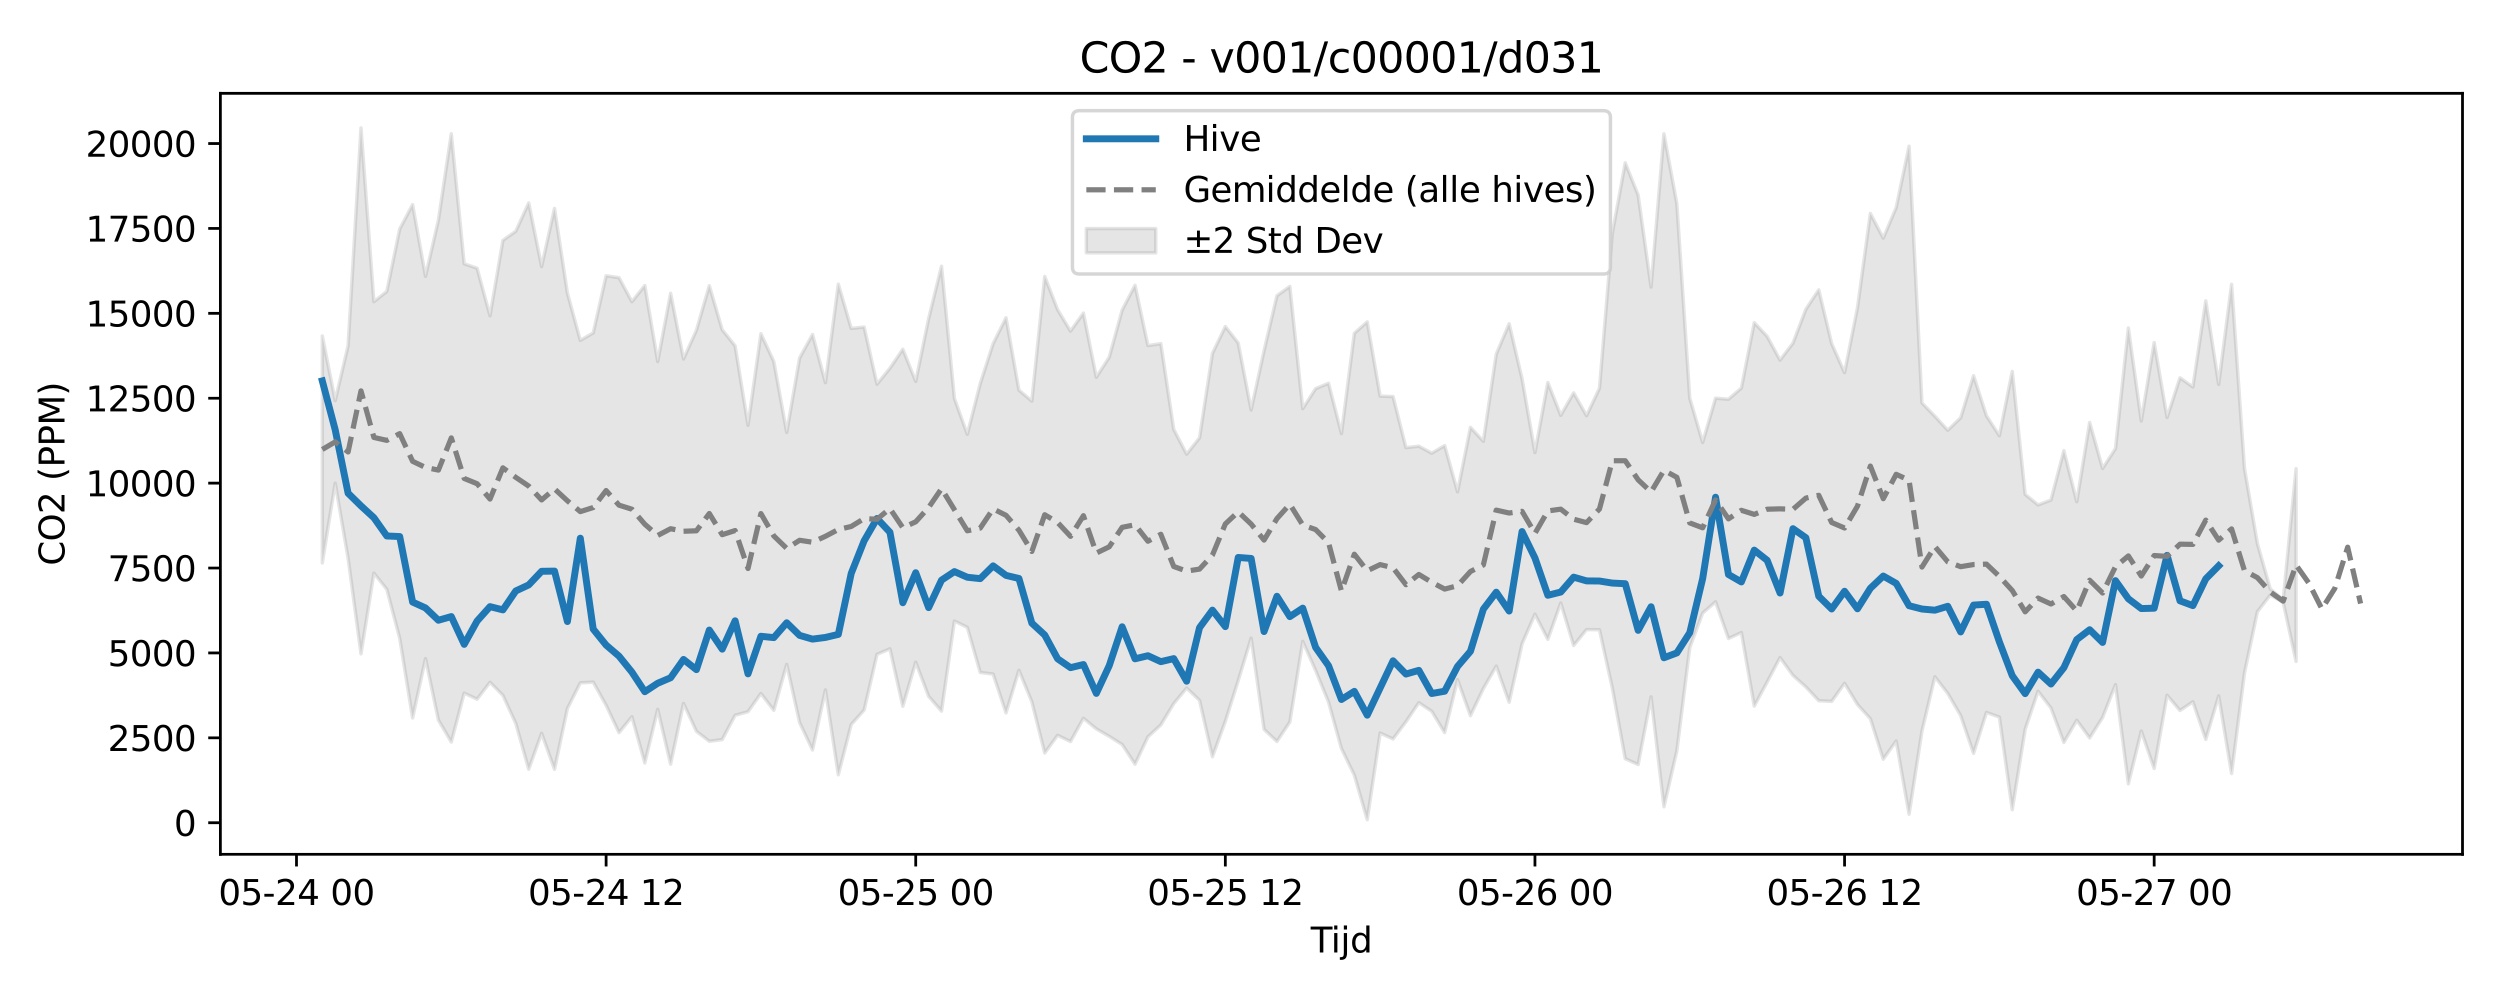 <?xml version="1.0" encoding="utf-8" standalone="no"?>
<!DOCTYPE svg PUBLIC "-//W3C//DTD SVG 1.1//EN"
  "http://www.w3.org/Graphics/SVG/1.1/DTD/svg11.dtd">
<svg xmlns:xlink="http://www.w3.org/1999/xlink" width="720pt" height="288pt" viewBox="0 0 720 288" xmlns="http://www.w3.org/2000/svg" version="1.1">
 <defs>
  <style type="text/css">*{stroke-linejoin: round; stroke-linecap: butt}</style>
 </defs>
 <g id="figure_1">
  <g id="patch_1">
   <path d="M 0 288 
L 720 288 
L 720 0 
L 0 0 
z
" style="fill: #ffffff"/>
  </g>
  <g id="axes_1">
   <g id="patch_2">
    <path d="M 63.47 246.04 
L 709.2 246.04 
L 709.2 26.88 
L 63.47 26.88 
z
" style="fill: #ffffff"/>
   </g>
   <g id="FillBetweenPolyCollection_1">
    <defs>
     <path id="m58abd9c2c9" d="M 92.821 -191.237 
L 92.821 -125.865 
L 96.537 -148.838 
L 100.252 -127.231 
L 103.967 -99.689 
L 107.683 -122.928 
L 111.398 -118.279 
L 115.114 -104.187 
L 118.829 -81.22 
L 122.544 -98.314 
L 126.26 -80.624 
L 129.975 -74.292 
L 133.69 -88.378 
L 137.406 -86.631 
L 141.121 -91.498 
L 144.836 -87.743 
L 148.552 -79.637 
L 152.267 -66.461 
L 155.983 -76.805 
L 159.698 -66.431 
L 163.413 -83.95 
L 167.129 -91.332 
L 170.844 -91.548 
L 174.559 -84.876 
L 178.275 -76.995 
L 181.99 -81.582 
L 185.705 -68.27 
L 189.421 -83.704 
L 193.136 -67.919 
L 196.852 -85.393 
L 200.567 -77.382 
L 204.282 -74.504 
L 207.998 -74.999 
L 211.713 -81.999 
L 215.428 -83.02 
L 219.144 -88.27 
L 222.859 -83.43 
L 226.574 -96.658 
L 230.29 -79.896 
L 234.005 -72.008 
L 237.721 -89.294 
L 241.436 -64.856 
L 245.151 -79.34 
L 248.867 -83.492 
L 252.582 -99.552 
L 256.297 -101.14 
L 260.013 -84.597 
L 263.728 -97.284 
L 267.443 -87.447 
L 271.159 -83.196 
L 274.874 -109.127 
L 278.589 -107.327 
L 282.305 -94.328 
L 286.02 -93.862 
L 289.736 -82.693 
L 293.451 -94.957 
L 297.166 -85.888 
L 300.882 -71.132 
L 304.597 -76.225 
L 308.312 -74.426 
L 312.028 -81.131 
L 315.743 -78.083 
L 319.458 -75.928 
L 323.174 -73.588 
L 326.889 -67.913 
L 330.605 -75.786 
L 334.32 -79.224 
L 338.035 -85.348 
L 341.751 -89.843 
L 345.466 -86.295 
L 349.181 -70.053 
L 352.897 -80.259 
L 356.612 -91.989 
L 360.327 -104.218 
L 364.043 -77.945 
L 367.758 -74.456 
L 371.474 -80.058 
L 375.189 -103.284 
L 378.904 -94.889 
L 382.62 -85.795 
L 386.335 -72.41 
L 390.05 -64.75 
L 393.766 -51.922 
L 397.481 -76.884 
L 401.196 -75.168 
L 404.912 -80.119 
L 408.627 -85.622 
L 412.343 -83.141 
L 416.058 -77.017 
L 419.773 -92.26 
L 423.489 -81.885 
L 427.204 -89.68 
L 430.919 -96.158 
L 434.635 -85.759 
L 438.35 -102.553 
L 442.065 -111.106 
L 445.781 -103.857 
L 449.496 -114.342 
L 453.212 -102.087 
L 456.927 -106.676 
L 460.642 -106.632 
L 464.358 -89.79 
L 468.073 -69.492 
L 471.788 -67.8 
L 475.504 -87.307 
L 479.219 -55.64 
L 482.934 -71.764 
L 486.65 -101.454 
L 490.365 -111.421 
L 494.081 -114.68 
L 497.796 -104.108 
L 501.511 -105.824 
L 505.227 -84.644 
L 508.942 -91.569 
L 512.657 -98.619 
L 516.373 -93.479 
L 520.088 -90.162 
L 523.803 -86.185 
L 527.519 -85.996 
L 531.234 -91.201 
L 534.949 -85.095 
L 538.665 -81.015 
L 542.38 -69.352 
L 546.096 -74.585 
L 549.811 -53.498 
L 553.526 -77.439 
L 557.242 -93.089 
L 560.957 -88.294 
L 564.672 -81.92 
L 568.388 -71.027 
L 572.103 -82.814 
L 575.818 -81.483 
L 579.534 -54.807 
L 583.249 -77.974 
L 586.965 -88.918 
L 590.68 -84.103 
L 594.395 -74.178 
L 598.111 -80.548 
L 601.826 -75.469 
L 605.541 -81.346 
L 609.257 -90.819 
L 612.972 -62.248 
L 616.687 -77.451 
L 620.403 -66.675 
L 624.118 -87.779 
L 627.834 -83.368 
L 631.549 -85.88 
L 635.264 -75.057 
L 638.98 -87.579 
L 642.695 -65.225 
L 646.41 -94.181 
L 650.126 -111.819 
L 653.841 -116.617 
L 657.556 -114.524 
L 661.272 -97.505 
L 661.272 -153.029 
L 661.272 -153.029 
L 657.556 -115.234 
L 653.841 -118.397 
L 650.126 -131.46 
L 646.41 -153.101 
L 642.695 -206.124 
L 638.98 -177.296 
L 635.264 -201.351 
L 631.549 -176.559 
L 627.834 -179.187 
L 624.118 -167.764 
L 620.403 -189.333 
L 616.687 -166.757 
L 612.972 -193.539 
L 609.257 -158.787 
L 605.541 -153.09 
L 601.826 -166.327 
L 598.111 -143.504 
L 594.395 -158.207 
L 590.68 -143.992 
L 586.965 -142.583 
L 583.249 -145.617 
L 579.534 -181.043 
L 575.818 -162.51 
L 572.103 -168.25 
L 568.388 -179.79 
L 564.672 -167.677 
L 560.957 -164.089 
L 557.242 -168.13 
L 553.526 -171.944 
L 549.811 -245.896 
L 546.096 -228.212 
L 542.38 -219.416 
L 538.665 -226.524 
L 534.949 -199.359 
L 531.234 -180.666 
L 527.519 -189.051 
L 523.803 -204.519 
L 520.088 -198.932 
L 516.373 -189.167 
L 512.657 -184.281 
L 508.942 -191.126 
L 505.227 -195.068 
L 501.511 -176.238 
L 497.796 -173.02 
L 494.081 -173.328 
L 490.365 -160.572 
L 486.65 -173.335 
L 482.934 -229.307 
L 479.219 -249.458 
L 475.504 -205.323 
L 471.788 -231.819 
L 468.073 -241.106 
L 464.358 -220.841 
L 460.642 -176.169 
L 456.927 -168.29 
L 453.212 -174.848 
L 449.496 -168.387 
L 445.781 -177.841 
L 442.065 -157.658 
L 438.35 -178.926 
L 434.635 -194.743 
L 430.919 -186.008 
L 427.204 -160.906 
L 423.489 -164.923 
L 419.773 -146.364 
L 416.058 -159.672 
L 412.343 -157.487 
L 408.627 -159.496 
L 404.912 -159.085 
L 401.196 -173.799 
L 397.481 -173.903 
L 393.766 -195.306 
L 390.05 -192.023 
L 386.335 -163.142 
L 382.62 -177.613 
L 378.904 -176.078 
L 375.189 -170.302 
L 371.474 -205.517 
L 367.758 -202.825 
L 364.043 -186.964 
L 360.327 -169.924 
L 356.612 -189.211 
L 352.897 -193.955 
L 349.181 -186.214 
L 345.466 -161.908 
L 341.751 -157.196 
L 338.035 -164.345 
L 334.32 -189.028 
L 330.605 -188.468 
L 326.889 -205.83 
L 323.174 -198.67 
L 319.458 -185.112 
L 315.743 -179.349 
L 312.028 -197.829 
L 308.312 -192.641 
L 304.597 -198.816 
L 300.882 -208.378 
L 297.166 -172.486 
L 293.451 -175.642 
L 289.736 -196.484 
L 286.02 -189.029 
L 282.305 -177.501 
L 278.589 -162.931 
L 274.874 -173.222 
L 271.159 -211.336 
L 267.443 -196.227 
L 263.728 -178.166 
L 260.013 -187.42 
L 256.297 -181.944 
L 252.582 -177.354 
L 248.867 -193.804 
L 245.151 -193.41 
L 241.436 -206.17 
L 237.721 -177.802 
L 234.005 -191.665 
L 230.29 -184.903 
L 226.574 -163.454 
L 222.859 -183.874 
L 219.144 -191.899 
L 215.428 -165.522 
L 211.713 -188.402 
L 207.998 -193.023 
L 204.282 -205.717 
L 200.567 -192.881 
L 196.852 -184.607 
L 193.136 -203.538 
L 189.421 -183.871 
L 185.705 -205.769 
L 181.99 -201.116 
L 178.275 -208.031 
L 174.559 -208.574 
L 170.844 -192.11 
L 167.129 -189.974 
L 163.413 -203.592 
L 159.698 -227.978 
L 155.983 -211.23 
L 152.267 -229.565 
L 148.552 -221.403 
L 144.836 -218.784 
L 141.121 -197.051 
L 137.406 -210.745 
L 133.69 -212.033 
L 129.975 -249.476 
L 126.26 -224.604 
L 122.544 -208.433 
L 118.829 -229.069 
L 115.114 -222.036 
L 111.398 -204.066 
L 107.683 -201.103 
L 103.967 -251.158 
L 100.252 -188.435 
L 96.537 -172.632 
L 92.821 -191.237 
z
" style="stroke: #808080; stroke-opacity: 0.2"/>
    </defs>
    <g clip-path="url(#p084c1bdcfb)">
     <use xlink:href="#m58abd9c2c9" x="0" y="288" style="fill: #808080; fill-opacity: 0.2; stroke: #808080; stroke-opacity: 0.2"/>
    </g>
   </g>
   <g id="matplotlib.axis_1">
    <g id="xtick_1">
     <g id="line2d_1">
      <defs>
       <path id="me11c091051" d="M 0 0 
L 0 3.5 
" style="stroke: #000000; stroke-width: 0.8"/>
      </defs>
      <g>
       <use xlink:href="#me11c091051" x="85.391" y="246.04" style="stroke: #000000; stroke-width: 0.8"/>
      </g>
     </g>
     <g id="text_1">
      <!-- 05-24 00 -->
      <g transform="translate(62.91 260.638) scale(0.1 -0.1)">
       <defs>
        <path id="DejaVuSans-30" d="M 2034 4250 
Q 1547 4250 1301 3770 
Q 1056 3291 1056 2328 
Q 1056 1369 1301 889 
Q 1547 409 2034 409 
Q 2525 409 2770 889 
Q 3016 1369 3016 2328 
Q 3016 3291 2770 3770 
Q 2525 4250 2034 4250 
z
M 2034 4750 
Q 2819 4750 3233 4129 
Q 3647 3509 3647 2328 
Q 3647 1150 3233 529 
Q 2819 -91 2034 -91 
Q 1250 -91 836 529 
Q 422 1150 422 2328 
Q 422 3509 836 4129 
Q 1250 4750 2034 4750 
z
" transform="scale(0.016)"/>
        <path id="DejaVuSans-35" d="M 691 4666 
L 3169 4666 
L 3169 4134 
L 1269 4134 
L 1269 2991 
Q 1406 3038 1543 3061 
Q 1681 3084 1819 3084 
Q 2600 3084 3056 2656 
Q 3513 2228 3513 1497 
Q 3513 744 3044 326 
Q 2575 -91 1722 -91 
Q 1428 -91 1123 -41 
Q 819 9 494 109 
L 494 744 
Q 775 591 1075 516 
Q 1375 441 1709 441 
Q 2250 441 2565 725 
Q 2881 1009 2881 1497 
Q 2881 1984 2565 2268 
Q 2250 2553 1709 2553 
Q 1456 2553 1204 2497 
Q 953 2441 691 2322 
L 691 4666 
z
" transform="scale(0.016)"/>
        <path id="DejaVuSans-2d" d="M 313 2009 
L 1997 2009 
L 1997 1497 
L 313 1497 
L 313 2009 
z
" transform="scale(0.016)"/>
        <path id="DejaVuSans-32" d="M 1228 531 
L 3431 531 
L 3431 0 
L 469 0 
L 469 531 
Q 828 903 1448 1529 
Q 2069 2156 2228 2338 
Q 2531 2678 2651 2914 
Q 2772 3150 2772 3378 
Q 2772 3750 2511 3984 
Q 2250 4219 1831 4219 
Q 1534 4219 1204 4116 
Q 875 4013 500 3803 
L 500 4441 
Q 881 4594 1212 4672 
Q 1544 4750 1819 4750 
Q 2544 4750 2975 4387 
Q 3406 4025 3406 3419 
Q 3406 3131 3298 2873 
Q 3191 2616 2906 2266 
Q 2828 2175 2409 1742 
Q 1991 1309 1228 531 
z
" transform="scale(0.016)"/>
        <path id="DejaVuSans-34" d="M 2419 4116 
L 825 1625 
L 2419 1625 
L 2419 4116 
z
M 2253 4666 
L 3047 4666 
L 3047 1625 
L 3713 1625 
L 3713 1100 
L 3047 1100 
L 3047 0 
L 2419 0 
L 2419 1100 
L 313 1100 
L 313 1709 
L 2253 4666 
z
" transform="scale(0.016)"/>
        <path id="DejaVuSans-20" transform="scale(0.016)"/>
       </defs>
       <use xlink:href="#DejaVuSans-30"/>
       <use xlink:href="#DejaVuSans-35" transform="translate(63.623 0)"/>
       <use xlink:href="#DejaVuSans-2d" transform="translate(127.246 0)"/>
       <use xlink:href="#DejaVuSans-32" transform="translate(163.33 0)"/>
       <use xlink:href="#DejaVuSans-34" transform="translate(226.953 0)"/>
       <use xlink:href="#DejaVuSans-20" transform="translate(290.576 0)"/>
       <use xlink:href="#DejaVuSans-30" transform="translate(322.363 0)"/>
       <use xlink:href="#DejaVuSans-30" transform="translate(385.986 0)"/>
      </g>
     </g>
    </g>
    <g id="xtick_2">
     <g id="line2d_2">
      <g>
       <use xlink:href="#me11c091051" x="174.559" y="246.04" style="stroke: #000000; stroke-width: 0.8"/>
      </g>
     </g>
     <g id="text_2">
      <!-- 05-24 12 -->
      <g transform="translate(152.079 260.638) scale(0.1 -0.1)">
       <defs>
        <path id="DejaVuSans-31" d="M 794 531 
L 1825 531 
L 1825 4091 
L 703 3866 
L 703 4441 
L 1819 4666 
L 2450 4666 
L 2450 531 
L 3481 531 
L 3481 0 
L 794 0 
L 794 531 
z
" transform="scale(0.016)"/>
       </defs>
       <use xlink:href="#DejaVuSans-30"/>
       <use xlink:href="#DejaVuSans-35" transform="translate(63.623 0)"/>
       <use xlink:href="#DejaVuSans-2d" transform="translate(127.246 0)"/>
       <use xlink:href="#DejaVuSans-32" transform="translate(163.33 0)"/>
       <use xlink:href="#DejaVuSans-34" transform="translate(226.953 0)"/>
       <use xlink:href="#DejaVuSans-20" transform="translate(290.576 0)"/>
       <use xlink:href="#DejaVuSans-31" transform="translate(322.363 0)"/>
       <use xlink:href="#DejaVuSans-32" transform="translate(385.986 0)"/>
      </g>
     </g>
    </g>
    <g id="xtick_3">
     <g id="line2d_3">
      <g>
       <use xlink:href="#me11c091051" x="263.728" y="246.04" style="stroke: #000000; stroke-width: 0.8"/>
      </g>
     </g>
     <g id="text_3">
      <!-- 05-25 00 -->
      <g transform="translate(241.248 260.638) scale(0.1 -0.1)">
       <use xlink:href="#DejaVuSans-30"/>
       <use xlink:href="#DejaVuSans-35" transform="translate(63.623 0)"/>
       <use xlink:href="#DejaVuSans-2d" transform="translate(127.246 0)"/>
       <use xlink:href="#DejaVuSans-32" transform="translate(163.33 0)"/>
       <use xlink:href="#DejaVuSans-35" transform="translate(226.953 0)"/>
       <use xlink:href="#DejaVuSans-20" transform="translate(290.576 0)"/>
       <use xlink:href="#DejaVuSans-30" transform="translate(322.363 0)"/>
       <use xlink:href="#DejaVuSans-30" transform="translate(385.986 0)"/>
      </g>
     </g>
    </g>
    <g id="xtick_4">
     <g id="line2d_4">
      <g>
       <use xlink:href="#me11c091051" x="352.897" y="246.04" style="stroke: #000000; stroke-width: 0.8"/>
      </g>
     </g>
     <g id="text_4">
      <!-- 05-25 12 -->
      <g transform="translate(330.416 260.638) scale(0.1 -0.1)">
       <use xlink:href="#DejaVuSans-30"/>
       <use xlink:href="#DejaVuSans-35" transform="translate(63.623 0)"/>
       <use xlink:href="#DejaVuSans-2d" transform="translate(127.246 0)"/>
       <use xlink:href="#DejaVuSans-32" transform="translate(163.33 0)"/>
       <use xlink:href="#DejaVuSans-35" transform="translate(226.953 0)"/>
       <use xlink:href="#DejaVuSans-20" transform="translate(290.576 0)"/>
       <use xlink:href="#DejaVuSans-31" transform="translate(322.363 0)"/>
       <use xlink:href="#DejaVuSans-32" transform="translate(385.986 0)"/>
      </g>
     </g>
    </g>
    <g id="xtick_5">
     <g id="line2d_5">
      <g>
       <use xlink:href="#me11c091051" x="442.065" y="246.04" style="stroke: #000000; stroke-width: 0.8"/>
      </g>
     </g>
     <g id="text_5">
      <!-- 05-26 00 -->
      <g transform="translate(419.585 260.638) scale(0.1 -0.1)">
       <defs>
        <path id="DejaVuSans-36" d="M 2113 2584 
Q 1688 2584 1439 2293 
Q 1191 2003 1191 1497 
Q 1191 994 1439 701 
Q 1688 409 2113 409 
Q 2538 409 2786 701 
Q 3034 994 3034 1497 
Q 3034 2003 2786 2293 
Q 2538 2584 2113 2584 
z
M 3366 4563 
L 3366 3988 
Q 3128 4100 2886 4159 
Q 2644 4219 2406 4219 
Q 1781 4219 1451 3797 
Q 1122 3375 1075 2522 
Q 1259 2794 1537 2939 
Q 1816 3084 2150 3084 
Q 2853 3084 3261 2657 
Q 3669 2231 3669 1497 
Q 3669 778 3244 343 
Q 2819 -91 2113 -91 
Q 1303 -91 875 529 
Q 447 1150 447 2328 
Q 447 3434 972 4092 
Q 1497 4750 2381 4750 
Q 2619 4750 2861 4703 
Q 3103 4656 3366 4563 
z
" transform="scale(0.016)"/>
       </defs>
       <use xlink:href="#DejaVuSans-30"/>
       <use xlink:href="#DejaVuSans-35" transform="translate(63.623 0)"/>
       <use xlink:href="#DejaVuSans-2d" transform="translate(127.246 0)"/>
       <use xlink:href="#DejaVuSans-32" transform="translate(163.33 0)"/>
       <use xlink:href="#DejaVuSans-36" transform="translate(226.953 0)"/>
       <use xlink:href="#DejaVuSans-20" transform="translate(290.576 0)"/>
       <use xlink:href="#DejaVuSans-30" transform="translate(322.363 0)"/>
       <use xlink:href="#DejaVuSans-30" transform="translate(385.986 0)"/>
      </g>
     </g>
    </g>
    <g id="xtick_6">
     <g id="line2d_6">
      <g>
       <use xlink:href="#me11c091051" x="531.234" y="246.04" style="stroke: #000000; stroke-width: 0.8"/>
      </g>
     </g>
     <g id="text_6">
      <!-- 05-26 12 -->
      <g transform="translate(508.754 260.638) scale(0.1 -0.1)">
       <use xlink:href="#DejaVuSans-30"/>
       <use xlink:href="#DejaVuSans-35" transform="translate(63.623 0)"/>
       <use xlink:href="#DejaVuSans-2d" transform="translate(127.246 0)"/>
       <use xlink:href="#DejaVuSans-32" transform="translate(163.33 0)"/>
       <use xlink:href="#DejaVuSans-36" transform="translate(226.953 0)"/>
       <use xlink:href="#DejaVuSans-20" transform="translate(290.576 0)"/>
       <use xlink:href="#DejaVuSans-31" transform="translate(322.363 0)"/>
       <use xlink:href="#DejaVuSans-32" transform="translate(385.986 0)"/>
      </g>
     </g>
    </g>
    <g id="xtick_7">
     <g id="line2d_7">
      <g>
       <use xlink:href="#me11c091051" x="620.403" y="246.04" style="stroke: #000000; stroke-width: 0.8"/>
      </g>
     </g>
     <g id="text_7">
      <!-- 05-27 00 -->
      <g transform="translate(597.922 260.638) scale(0.1 -0.1)">
       <defs>
        <path id="DejaVuSans-37" d="M 525 4666 
L 3525 4666 
L 3525 4397 
L 1831 0 
L 1172 0 
L 2766 4134 
L 525 4134 
L 525 4666 
z
" transform="scale(0.016)"/>
       </defs>
       <use xlink:href="#DejaVuSans-30"/>
       <use xlink:href="#DejaVuSans-35" transform="translate(63.623 0)"/>
       <use xlink:href="#DejaVuSans-2d" transform="translate(127.246 0)"/>
       <use xlink:href="#DejaVuSans-32" transform="translate(163.33 0)"/>
       <use xlink:href="#DejaVuSans-37" transform="translate(226.953 0)"/>
       <use xlink:href="#DejaVuSans-20" transform="translate(290.576 0)"/>
       <use xlink:href="#DejaVuSans-30" transform="translate(322.363 0)"/>
       <use xlink:href="#DejaVuSans-30" transform="translate(385.986 0)"/>
      </g>
     </g>
    </g>
    <g id="text_8">
     <!-- Tijd -->
     <g transform="translate(377.485 274.317) scale(0.1 -0.1)">
      <defs>
       <path id="DejaVuSans-54" d="M -19 4666 
L 3928 4666 
L 3928 4134 
L 2272 4134 
L 2272 0 
L 1638 0 
L 1638 4134 
L -19 4134 
L -19 4666 
z
" transform="scale(0.016)"/>
       <path id="DejaVuSans-69" d="M 603 3500 
L 1178 3500 
L 1178 0 
L 603 0 
L 603 3500 
z
M 603 4863 
L 1178 4863 
L 1178 4134 
L 603 4134 
L 603 4863 
z
" transform="scale(0.016)"/>
       <path id="DejaVuSans-6a" d="M 603 3500 
L 1178 3500 
L 1178 -63 
Q 1178 -731 923 -1031 
Q 669 -1331 103 -1331 
L -116 -1331 
L -116 -844 
L 38 -844 
Q 366 -844 484 -692 
Q 603 -541 603 -63 
L 603 3500 
z
M 603 4863 
L 1178 4863 
L 1178 4134 
L 603 4134 
L 603 4863 
z
" transform="scale(0.016)"/>
       <path id="DejaVuSans-64" d="M 2906 2969 
L 2906 4863 
L 3481 4863 
L 3481 0 
L 2906 0 
L 2906 525 
Q 2725 213 2448 61 
Q 2172 -91 1784 -91 
Q 1150 -91 751 415 
Q 353 922 353 1747 
Q 353 2572 751 3078 
Q 1150 3584 1784 3584 
Q 2172 3584 2448 3432 
Q 2725 3281 2906 2969 
z
M 947 1747 
Q 947 1113 1208 752 
Q 1469 391 1925 391 
Q 2381 391 2643 752 
Q 2906 1113 2906 1747 
Q 2906 2381 2643 2742 
Q 2381 3103 1925 3103 
Q 1469 3103 1208 2742 
Q 947 2381 947 1747 
z
" transform="scale(0.016)"/>
      </defs>
      <use xlink:href="#DejaVuSans-54"/>
      <use xlink:href="#DejaVuSans-69" transform="translate(57.959 0)"/>
      <use xlink:href="#DejaVuSans-6a" transform="translate(85.742 0)"/>
      <use xlink:href="#DejaVuSans-64" transform="translate(113.525 0)"/>
     </g>
    </g>
   </g>
   <g id="matplotlib.axis_2">
    <g id="ytick_1">
     <g id="line2d_8">
      <defs>
       <path id="m6044de672e" d="M 0 0 
L -3.5 0 
" style="stroke: #000000; stroke-width: 0.8"/>
      </defs>
      <g>
       <use xlink:href="#m6044de672e" x="63.47" y="236.946" style="stroke: #000000; stroke-width: 0.8"/>
      </g>
     </g>
     <g id="text_9">
      <!-- 0 -->
      <g transform="translate(50.108 240.746) scale(0.1 -0.1)">
       <use xlink:href="#DejaVuSans-30"/>
      </g>
     </g>
    </g>
    <g id="ytick_2">
     <g id="line2d_9">
      <g>
       <use xlink:href="#m6044de672e" x="63.47" y="212.495" style="stroke: #000000; stroke-width: 0.8"/>
      </g>
     </g>
     <g id="text_10">
      <!-- 2500 -->
      <g transform="translate(31.02 216.294) scale(0.1 -0.1)">
       <use xlink:href="#DejaVuSans-32"/>
       <use xlink:href="#DejaVuSans-35" transform="translate(63.623 0)"/>
       <use xlink:href="#DejaVuSans-30" transform="translate(127.246 0)"/>
       <use xlink:href="#DejaVuSans-30" transform="translate(190.869 0)"/>
      </g>
     </g>
    </g>
    <g id="ytick_3">
     <g id="line2d_10">
      <g>
       <use xlink:href="#m6044de672e" x="63.47" y="188.044" style="stroke: #000000; stroke-width: 0.8"/>
      </g>
     </g>
     <g id="text_11">
      <!-- 5000 -->
      <g transform="translate(31.02 191.843) scale(0.1 -0.1)">
       <use xlink:href="#DejaVuSans-35"/>
       <use xlink:href="#DejaVuSans-30" transform="translate(63.623 0)"/>
       <use xlink:href="#DejaVuSans-30" transform="translate(127.246 0)"/>
       <use xlink:href="#DejaVuSans-30" transform="translate(190.869 0)"/>
      </g>
     </g>
    </g>
    <g id="ytick_4">
     <g id="line2d_11">
      <g>
       <use xlink:href="#m6044de672e" x="63.47" y="163.593" style="stroke: #000000; stroke-width: 0.8"/>
      </g>
     </g>
     <g id="text_12">
      <!-- 7500 -->
      <g transform="translate(31.02 167.392) scale(0.1 -0.1)">
       <use xlink:href="#DejaVuSans-37"/>
       <use xlink:href="#DejaVuSans-35" transform="translate(63.623 0)"/>
       <use xlink:href="#DejaVuSans-30" transform="translate(127.246 0)"/>
       <use xlink:href="#DejaVuSans-30" transform="translate(190.869 0)"/>
      </g>
     </g>
    </g>
    <g id="ytick_5">
     <g id="line2d_12">
      <g>
       <use xlink:href="#m6044de672e" x="63.47" y="139.142" style="stroke: #000000; stroke-width: 0.8"/>
      </g>
     </g>
     <g id="text_13">
      <!-- 10000 -->
      <g transform="translate(24.657 142.941) scale(0.1 -0.1)">
       <use xlink:href="#DejaVuSans-31"/>
       <use xlink:href="#DejaVuSans-30" transform="translate(63.623 0)"/>
       <use xlink:href="#DejaVuSans-30" transform="translate(127.246 0)"/>
       <use xlink:href="#DejaVuSans-30" transform="translate(190.869 0)"/>
       <use xlink:href="#DejaVuSans-30" transform="translate(254.492 0)"/>
      </g>
     </g>
    </g>
    <g id="ytick_6">
     <g id="line2d_13">
      <g>
       <use xlink:href="#m6044de672e" x="63.47" y="114.691" style="stroke: #000000; stroke-width: 0.8"/>
      </g>
     </g>
     <g id="text_14">
      <!-- 12500 -->
      <g transform="translate(24.657 118.49) scale(0.1 -0.1)">
       <use xlink:href="#DejaVuSans-31"/>
       <use xlink:href="#DejaVuSans-32" transform="translate(63.623 0)"/>
       <use xlink:href="#DejaVuSans-35" transform="translate(127.246 0)"/>
       <use xlink:href="#DejaVuSans-30" transform="translate(190.869 0)"/>
       <use xlink:href="#DejaVuSans-30" transform="translate(254.492 0)"/>
      </g>
     </g>
    </g>
    <g id="ytick_7">
     <g id="line2d_14">
      <g>
       <use xlink:href="#m6044de672e" x="63.47" y="90.239" style="stroke: #000000; stroke-width: 0.8"/>
      </g>
     </g>
     <g id="text_15">
      <!-- 15000 -->
      <g transform="translate(24.657 94.039) scale(0.1 -0.1)">
       <use xlink:href="#DejaVuSans-31"/>
       <use xlink:href="#DejaVuSans-35" transform="translate(63.623 0)"/>
       <use xlink:href="#DejaVuSans-30" transform="translate(127.246 0)"/>
       <use xlink:href="#DejaVuSans-30" transform="translate(190.869 0)"/>
       <use xlink:href="#DejaVuSans-30" transform="translate(254.492 0)"/>
      </g>
     </g>
    </g>
    <g id="ytick_8">
     <g id="line2d_15">
      <g>
       <use xlink:href="#m6044de672e" x="63.47" y="65.788" style="stroke: #000000; stroke-width: 0.8"/>
      </g>
     </g>
     <g id="text_16">
      <!-- 17500 -->
      <g transform="translate(24.657 69.588) scale(0.1 -0.1)">
       <use xlink:href="#DejaVuSans-31"/>
       <use xlink:href="#DejaVuSans-37" transform="translate(63.623 0)"/>
       <use xlink:href="#DejaVuSans-35" transform="translate(127.246 0)"/>
       <use xlink:href="#DejaVuSans-30" transform="translate(190.869 0)"/>
       <use xlink:href="#DejaVuSans-30" transform="translate(254.492 0)"/>
      </g>
     </g>
    </g>
    <g id="ytick_9">
     <g id="line2d_16">
      <g>
       <use xlink:href="#m6044de672e" x="63.47" y="41.337" style="stroke: #000000; stroke-width: 0.8"/>
      </g>
     </g>
     <g id="text_17">
      <!-- 20000 -->
      <g transform="translate(24.657 45.136) scale(0.1 -0.1)">
       <use xlink:href="#DejaVuSans-32"/>
       <use xlink:href="#DejaVuSans-30" transform="translate(63.623 0)"/>
       <use xlink:href="#DejaVuSans-30" transform="translate(127.246 0)"/>
       <use xlink:href="#DejaVuSans-30" transform="translate(190.869 0)"/>
       <use xlink:href="#DejaVuSans-30" transform="translate(254.492 0)"/>
      </g>
     </g>
    </g>
    <g id="text_18">
     <!-- CO2 (PPM) -->
     <g transform="translate(18.578 162.903) rotate(-90) scale(0.1 -0.1)">
      <defs>
       <path id="DejaVuSans-43" d="M 4122 4306 
L 4122 3641 
Q 3803 3938 3442 4084 
Q 3081 4231 2675 4231 
Q 1875 4231 1450 3742 
Q 1025 3253 1025 2328 
Q 1025 1406 1450 917 
Q 1875 428 2675 428 
Q 3081 428 3442 575 
Q 3803 722 4122 1019 
L 4122 359 
Q 3791 134 3420 21 
Q 3050 -91 2638 -91 
Q 1578 -91 968 557 
Q 359 1206 359 2328 
Q 359 3453 968 4101 
Q 1578 4750 2638 4750 
Q 3056 4750 3426 4639 
Q 3797 4528 4122 4306 
z
" transform="scale(0.016)"/>
       <path id="DejaVuSans-4f" d="M 2522 4238 
Q 1834 4238 1429 3725 
Q 1025 3213 1025 2328 
Q 1025 1447 1429 934 
Q 1834 422 2522 422 
Q 3209 422 3611 934 
Q 4013 1447 4013 2328 
Q 4013 3213 3611 3725 
Q 3209 4238 2522 4238 
z
M 2522 4750 
Q 3503 4750 4090 4092 
Q 4678 3434 4678 2328 
Q 4678 1225 4090 567 
Q 3503 -91 2522 -91 
Q 1538 -91 948 565 
Q 359 1222 359 2328 
Q 359 3434 948 4092 
Q 1538 4750 2522 4750 
z
" transform="scale(0.016)"/>
       <path id="DejaVuSans-28" d="M 1984 4856 
Q 1566 4138 1362 3434 
Q 1159 2731 1159 2009 
Q 1159 1288 1364 580 
Q 1569 -128 1984 -844 
L 1484 -844 
Q 1016 -109 783 600 
Q 550 1309 550 2009 
Q 550 2706 781 3412 
Q 1013 4119 1484 4856 
L 1984 4856 
z
" transform="scale(0.016)"/>
       <path id="DejaVuSans-50" d="M 1259 4147 
L 1259 2394 
L 2053 2394 
Q 2494 2394 2734 2622 
Q 2975 2850 2975 3272 
Q 2975 3691 2734 3919 
Q 2494 4147 2053 4147 
L 1259 4147 
z
M 628 4666 
L 2053 4666 
Q 2838 4666 3239 4311 
Q 3641 3956 3641 3272 
Q 3641 2581 3239 2228 
Q 2838 1875 2053 1875 
L 1259 1875 
L 1259 0 
L 628 0 
L 628 4666 
z
" transform="scale(0.016)"/>
       <path id="DejaVuSans-4d" d="M 628 4666 
L 1569 4666 
L 2759 1491 
L 3956 4666 
L 4897 4666 
L 4897 0 
L 4281 0 
L 4281 4097 
L 3078 897 
L 2444 897 
L 1241 4097 
L 1241 0 
L 628 0 
L 628 4666 
z
" transform="scale(0.016)"/>
       <path id="DejaVuSans-29" d="M 513 4856 
L 1013 4856 
Q 1481 4119 1714 3412 
Q 1947 2706 1947 2009 
Q 1947 1309 1714 600 
Q 1481 -109 1013 -844 
L 513 -844 
Q 928 -128 1133 580 
Q 1338 1288 1338 2009 
Q 1338 2731 1133 3434 
Q 928 4138 513 4856 
z
" transform="scale(0.016)"/>
      </defs>
      <use xlink:href="#DejaVuSans-43"/>
      <use xlink:href="#DejaVuSans-4f" transform="translate(69.824 0)"/>
      <use xlink:href="#DejaVuSans-32" transform="translate(148.535 0)"/>
      <use xlink:href="#DejaVuSans-20" transform="translate(212.158 0)"/>
      <use xlink:href="#DejaVuSans-28" transform="translate(243.945 0)"/>
      <use xlink:href="#DejaVuSans-50" transform="translate(282.959 0)"/>
      <use xlink:href="#DejaVuSans-50" transform="translate(343.262 0)"/>
      <use xlink:href="#DejaVuSans-4d" transform="translate(403.564 0)"/>
      <use xlink:href="#DejaVuSans-29" transform="translate(489.844 0)"/>
     </g>
    </g>
   </g>
   <g id="line2d_17">
    <path d="M 92.821 109.693 
L 96.537 123.783 
L 100.252 142.047 
L 103.967 145.695 
L 107.683 149.108 
L 111.398 154.36 
L 115.114 154.526 
L 118.829 173.393 
L 122.544 175.085 
L 126.26 178.632 
L 129.975 177.576 
L 133.69 185.574 
L 137.406 178.85 
L 141.121 174.713 
L 144.836 175.646 
L 148.552 170.191 
L 152.267 168.457 
L 155.983 164.538 
L 159.698 164.476 
L 163.413 179 
L 167.129 155.002 
L 170.844 181.175 
L 174.559 185.785 
L 178.275 188.97 
L 181.99 193.57 
L 185.705 199.21 
L 189.421 196.775 
L 193.136 195.194 
L 196.852 189.922 
L 200.567 192.853 
L 204.282 181.462 
L 207.998 186.955 
L 211.713 178.795 
L 215.428 194.066 
L 219.144 183.245 
L 222.859 183.633 
L 226.574 179.362 
L 230.29 182.991 
L 234.005 184.067 
L 237.721 183.581 
L 241.436 182.704 
L 245.151 165.141 
L 248.867 155.762 
L 252.582 149.326 
L 256.297 153.281 
L 260.013 173.582 
L 263.728 164.946 
L 267.443 174.99 
L 271.159 167.081 
L 274.874 164.62 
L 278.589 166.247 
L 282.305 166.644 
L 286.02 162.97 
L 289.736 165.719 
L 293.451 166.596 
L 297.166 179.462 
L 300.882 182.883 
L 304.597 189.736 
L 308.312 192.284 
L 312.028 191.389 
L 315.743 199.693 
L 319.458 191.712 
L 323.174 180.516 
L 326.889 189.736 
L 330.605 188.849 
L 334.32 190.558 
L 338.035 189.682 
L 341.751 196.186 
L 345.466 180.767 
L 349.181 175.721 
L 352.897 180.467 
L 356.612 160.548 
L 360.327 160.832 
L 364.043 181.886 
L 367.758 171.73 
L 371.474 177.585 
L 375.189 175.144 
L 378.904 186.46 
L 382.62 191.728 
L 386.335 201.453 
L 390.05 199.109 
L 393.766 205.968 
L 401.196 190.313 
L 404.912 194.128 
L 408.627 193.065 
L 412.343 199.732 
L 416.058 199.073 
L 419.773 191.933 
L 423.489 187.578 
L 427.204 175.437 
L 430.919 170.553 
L 434.635 175.978 
L 438.35 153.092 
L 442.065 160.701 
L 445.781 171.443 
L 449.496 170.511 
L 453.212 166.221 
L 456.927 167.296 
L 460.642 167.336 
L 464.358 167.929 
L 468.073 168.105 
L 471.788 181.537 
L 475.504 174.752 
L 479.219 189.436 
L 482.934 188.038 
L 486.65 182.225 
L 490.365 166.641 
L 494.081 143.204 
L 497.796 165.454 
L 501.511 167.596 
L 505.227 158.442 
L 508.942 161.366 
L 512.657 170.791 
L 516.373 152.261 
L 520.088 154.865 
L 523.803 171.72 
L 527.519 175.383 
L 531.234 170.286 
L 534.949 175.329 
L 538.665 169.427 
L 542.38 165.904 
L 546.096 168.014 
L 549.811 174.449 
L 553.526 175.401 
L 557.242 175.734 
L 560.957 174.615 
L 564.672 181.993 
L 568.388 174.263 
L 572.103 174.025 
L 575.818 184.843 
L 579.534 194.613 
L 583.249 199.761 
L 586.965 193.586 
L 590.68 197 
L 594.395 192.289 
L 598.111 184.194 
L 601.826 181.361 
L 605.541 185.019 
L 609.257 167.235 
L 612.972 172.451 
L 616.687 175.261 
L 620.403 175.166 
L 624.118 159.945 
L 627.834 173.034 
L 631.549 174.417 
L 635.264 166.713 
L 638.98 162.957 
L 638.98 162.957 
" clip-path="url(#p084c1bdcfb)" style="fill: none; stroke: #1f77b4; stroke-width: 2; stroke-linecap: square"/>
   </g>
   <g id="line2d_18">
    <path d="M 92.821 129.449 
L 96.537 127.265 
L 100.252 130.167 
L 103.967 112.576 
L 107.683 125.985 
L 111.398 126.827 
L 115.114 124.889 
L 118.829 132.855 
L 122.544 134.627 
L 126.26 135.386 
L 129.975 126.116 
L 133.69 137.794 
L 137.406 139.312 
L 141.121 143.725 
L 144.836 134.737 
L 148.552 137.48 
L 152.267 139.987 
L 155.983 143.982 
L 159.698 140.795 
L 163.413 144.229 
L 167.129 147.347 
L 170.844 146.171 
L 174.559 141.275 
L 178.275 145.487 
L 181.99 146.651 
L 185.705 150.98 
L 189.421 154.212 
L 193.136 152.271 
L 196.852 153 
L 200.567 152.868 
L 204.282 147.889 
L 207.998 153.989 
L 211.713 152.799 
L 215.428 163.729 
L 219.144 147.915 
L 222.859 154.348 
L 226.574 157.944 
L 230.29 155.6 
L 234.005 156.164 
L 237.721 154.452 
L 241.436 152.487 
L 245.151 151.625 
L 248.867 149.352 
L 252.582 149.547 
L 256.297 146.458 
L 260.013 151.992 
L 263.728 150.275 
L 267.443 146.163 
L 271.159 140.734 
L 278.589 152.871 
L 282.305 152.086 
L 286.02 146.555 
L 289.736 148.411 
L 293.451 152.7 
L 297.166 158.813 
L 300.882 148.245 
L 304.597 150.48 
L 308.312 154.466 
L 312.028 148.52 
L 315.743 159.284 
L 319.458 157.48 
L 323.174 151.871 
L 326.889 151.129 
L 330.605 155.873 
L 334.32 153.874 
L 338.035 163.154 
L 341.751 164.481 
L 345.466 163.899 
L 349.181 159.867 
L 352.897 150.893 
L 356.612 147.4 
L 360.327 150.929 
L 364.043 155.545 
L 367.758 149.359 
L 371.474 145.212 
L 375.189 151.207 
L 378.904 152.516 
L 382.62 156.296 
L 386.335 170.224 
L 390.05 159.614 
L 393.766 164.386 
L 397.481 162.606 
L 401.196 163.516 
L 404.912 168.398 
L 408.627 165.441 
L 412.343 167.686 
L 416.058 169.655 
L 419.773 168.688 
L 423.489 164.596 
L 427.204 162.707 
L 430.919 146.917 
L 434.635 147.749 
L 438.35 147.261 
L 442.065 153.618 
L 445.781 147.151 
L 449.496 146.636 
L 453.212 149.533 
L 456.927 150.517 
L 460.642 146.599 
L 464.358 132.685 
L 468.073 132.701 
L 471.788 138.191 
L 475.504 141.685 
L 479.219 135.451 
L 482.934 137.464 
L 486.65 150.605 
L 490.365 152.004 
L 494.081 143.996 
L 497.796 149.436 
L 501.511 146.969 
L 505.227 148.144 
L 508.942 146.652 
L 512.657 146.55 
L 516.373 146.677 
L 520.088 143.453 
L 523.803 142.648 
L 527.519 150.476 
L 531.234 152.067 
L 534.949 145.773 
L 538.665 134.23 
L 542.38 143.616 
L 546.096 136.602 
L 549.811 138.303 
L 553.526 163.309 
L 557.242 157.391 
L 560.957 161.809 
L 564.672 163.201 
L 568.388 162.592 
L 572.103 162.468 
L 575.818 166.003 
L 579.534 170.075 
L 583.249 176.205 
L 586.965 172.249 
L 590.68 173.953 
L 594.395 171.807 
L 598.111 175.974 
L 601.826 167.102 
L 605.541 170.782 
L 609.257 163.197 
L 612.972 160.107 
L 616.687 165.896 
L 620.403 159.996 
L 624.118 160.228 
L 627.834 156.723 
L 631.549 156.781 
L 635.264 149.796 
L 638.98 155.562 
L 642.695 152.326 
L 646.41 164.359 
L 650.126 166.361 
L 653.841 170.493 
L 657.556 173.121 
L 661.272 162.733 
L 664.987 168.001 
L 668.703 175.362 
L 672.418 169.468 
L 676.133 157.593 
L 679.849 173.83 
L 679.849 173.83 
" clip-path="url(#p084c1bdcfb)" style="fill: none; stroke-dasharray: 5.55,2.4; stroke-dashoffset: 0; stroke: #808080; stroke-width: 1.5"/>
   </g>
   <g id="patch_3">
    <path d="M 63.47 246.04 
L 63.47 26.88 
" style="fill: none; stroke: #000000; stroke-width: 0.8; stroke-linejoin: miter; stroke-linecap: square"/>
   </g>
   <g id="patch_4">
    <path d="M 709.2 246.04 
L 709.2 26.88 
" style="fill: none; stroke: #000000; stroke-width: 0.8; stroke-linejoin: miter; stroke-linecap: square"/>
   </g>
   <g id="patch_5">
    <path d="M 63.47 246.04 
L 709.2 246.04 
" style="fill: none; stroke: #000000; stroke-width: 0.8; stroke-linejoin: miter; stroke-linecap: square"/>
   </g>
   <g id="patch_6">
    <path d="M 63.47 26.88 
L 709.2 26.88 
" style="fill: none; stroke: #000000; stroke-width: 0.8; stroke-linejoin: miter; stroke-linecap: square"/>
   </g>
   <g id="text_19">
    <!-- CO2 - v001/c00001/d031 -->
    <g transform="translate(310.932 20.88) scale(0.12 -0.12)">
     <defs>
      <path id="DejaVuSans-76" d="M 191 3500 
L 800 3500 
L 1894 563 
L 2988 3500 
L 3597 3500 
L 2284 0 
L 1503 0 
L 191 3500 
z
" transform="scale(0.016)"/>
      <path id="DejaVuSans-2f" d="M 1625 4666 
L 2156 4666 
L 531 -594 
L 0 -594 
L 1625 4666 
z
" transform="scale(0.016)"/>
      <path id="DejaVuSans-63" d="M 3122 3366 
L 3122 2828 
Q 2878 2963 2633 3030 
Q 2388 3097 2138 3097 
Q 1578 3097 1268 2742 
Q 959 2388 959 1747 
Q 959 1106 1268 751 
Q 1578 397 2138 397 
Q 2388 397 2633 464 
Q 2878 531 3122 666 
L 3122 134 
Q 2881 22 2623 -34 
Q 2366 -91 2075 -91 
Q 1284 -91 818 406 
Q 353 903 353 1747 
Q 353 2603 823 3093 
Q 1294 3584 2113 3584 
Q 2378 3584 2631 3529 
Q 2884 3475 3122 3366 
z
" transform="scale(0.016)"/>
      <path id="DejaVuSans-33" d="M 2597 2516 
Q 3050 2419 3304 2112 
Q 3559 1806 3559 1356 
Q 3559 666 3084 287 
Q 2609 -91 1734 -91 
Q 1441 -91 1130 -33 
Q 819 25 488 141 
L 488 750 
Q 750 597 1062 519 
Q 1375 441 1716 441 
Q 2309 441 2620 675 
Q 2931 909 2931 1356 
Q 2931 1769 2642 2001 
Q 2353 2234 1838 2234 
L 1294 2234 
L 1294 2753 
L 1863 2753 
Q 2328 2753 2575 2939 
Q 2822 3125 2822 3475 
Q 2822 3834 2567 4026 
Q 2313 4219 1838 4219 
Q 1578 4219 1281 4162 
Q 984 4106 628 3988 
L 628 4550 
Q 988 4650 1302 4700 
Q 1616 4750 1894 4750 
Q 2613 4750 3031 4423 
Q 3450 4097 3450 3541 
Q 3450 3153 3228 2886 
Q 3006 2619 2597 2516 
z
" transform="scale(0.016)"/>
     </defs>
     <use xlink:href="#DejaVuSans-43"/>
     <use xlink:href="#DejaVuSans-4f" transform="translate(69.824 0)"/>
     <use xlink:href="#DejaVuSans-32" transform="translate(148.535 0)"/>
     <use xlink:href="#DejaVuSans-20" transform="translate(212.158 0)"/>
     <use xlink:href="#DejaVuSans-2d" transform="translate(243.945 0)"/>
     <use xlink:href="#DejaVuSans-20" transform="translate(280.029 0)"/>
     <use xlink:href="#DejaVuSans-76" transform="translate(311.816 0)"/>
     <use xlink:href="#DejaVuSans-30" transform="translate(370.996 0)"/>
     <use xlink:href="#DejaVuSans-30" transform="translate(434.619 0)"/>
     <use xlink:href="#DejaVuSans-31" transform="translate(498.242 0)"/>
     <use xlink:href="#DejaVuSans-2f" transform="translate(561.865 0)"/>
     <use xlink:href="#DejaVuSans-63" transform="translate(595.557 0)"/>
     <use xlink:href="#DejaVuSans-30" transform="translate(650.537 0)"/>
     <use xlink:href="#DejaVuSans-30" transform="translate(714.16 0)"/>
     <use xlink:href="#DejaVuSans-30" transform="translate(777.783 0)"/>
     <use xlink:href="#DejaVuSans-30" transform="translate(841.406 0)"/>
     <use xlink:href="#DejaVuSans-31" transform="translate(905.029 0)"/>
     <use xlink:href="#DejaVuSans-2f" transform="translate(968.652 0)"/>
     <use xlink:href="#DejaVuSans-64" transform="translate(1002.344 0)"/>
     <use xlink:href="#DejaVuSans-30" transform="translate(1065.82 0)"/>
     <use xlink:href="#DejaVuSans-33" transform="translate(1129.443 0)"/>
     <use xlink:href="#DejaVuSans-31" transform="translate(1193.066 0)"/>
    </g>
   </g>
   <g id="legend_1">
    <g id="patch_7">
     <path d="M 310.863 78.914 
L 461.807 78.914 
Q 463.807 78.914 463.807 76.914 
L 463.807 33.88 
Q 463.807 31.88 461.807 31.88 
L 310.863 31.88 
Q 308.863 31.88 308.863 33.88 
L 308.863 76.914 
Q 308.863 78.914 310.863 78.914 
z
" style="fill: #ffffff; opacity: 0.8; stroke: #cccccc; stroke-linejoin: miter"/>
    </g>
    <g id="line2d_19">
     <path d="M 312.863 39.978 
L 322.863 39.978 
L 332.863 39.978 
" style="fill: none; stroke: #1f77b4; stroke-width: 2; stroke-linecap: square"/>
    </g>
    <g id="text_20">
     <!-- Hive -->
     <g transform="translate(340.863 43.478) scale(0.1 -0.1)">
      <defs>
       <path id="DejaVuSans-48" d="M 628 4666 
L 1259 4666 
L 1259 2753 
L 3553 2753 
L 3553 4666 
L 4184 4666 
L 4184 0 
L 3553 0 
L 3553 2222 
L 1259 2222 
L 1259 0 
L 628 0 
L 628 4666 
z
" transform="scale(0.016)"/>
       <path id="DejaVuSans-65" d="M 3597 1894 
L 3597 1613 
L 953 1613 
Q 991 1019 1311 708 
Q 1631 397 2203 397 
Q 2534 397 2845 478 
Q 3156 559 3463 722 
L 3463 178 
Q 3153 47 2828 -22 
Q 2503 -91 2169 -91 
Q 1331 -91 842 396 
Q 353 884 353 1716 
Q 353 2575 817 3079 
Q 1281 3584 2069 3584 
Q 2775 3584 3186 3129 
Q 3597 2675 3597 1894 
z
M 3022 2063 
Q 3016 2534 2758 2815 
Q 2500 3097 2075 3097 
Q 1594 3097 1305 2825 
Q 1016 2553 972 2059 
L 3022 2063 
z
" transform="scale(0.016)"/>
      </defs>
      <use xlink:href="#DejaVuSans-48"/>
      <use xlink:href="#DejaVuSans-69" transform="translate(75.195 0)"/>
      <use xlink:href="#DejaVuSans-76" transform="translate(102.979 0)"/>
      <use xlink:href="#DejaVuSans-65" transform="translate(162.158 0)"/>
     </g>
    </g>
    <g id="line2d_20">
     <path d="M 312.863 54.657 
L 322.863 54.657 
L 332.863 54.657 
" style="fill: none; stroke-dasharray: 5.55,2.4; stroke-dashoffset: 0; stroke: #808080; stroke-width: 1.5"/>
    </g>
    <g id="text_21">
     <!-- Gemiddelde (alle hives) -->
     <g transform="translate(340.863 58.157) scale(0.1 -0.1)">
      <defs>
       <path id="DejaVuSans-47" d="M 3809 666 
L 3809 1919 
L 2778 1919 
L 2778 2438 
L 4434 2438 
L 4434 434 
Q 4069 175 3628 42 
Q 3188 -91 2688 -91 
Q 1594 -91 976 548 
Q 359 1188 359 2328 
Q 359 3472 976 4111 
Q 1594 4750 2688 4750 
Q 3144 4750 3555 4637 
Q 3966 4525 4313 4306 
L 4313 3634 
Q 3963 3931 3569 4081 
Q 3175 4231 2741 4231 
Q 1884 4231 1454 3753 
Q 1025 3275 1025 2328 
Q 1025 1384 1454 906 
Q 1884 428 2741 428 
Q 3075 428 3337 486 
Q 3600 544 3809 666 
z
" transform="scale(0.016)"/>
       <path id="DejaVuSans-6d" d="M 3328 2828 
Q 3544 3216 3844 3400 
Q 4144 3584 4550 3584 
Q 5097 3584 5394 3201 
Q 5691 2819 5691 2113 
L 5691 0 
L 5113 0 
L 5113 2094 
Q 5113 2597 4934 2840 
Q 4756 3084 4391 3084 
Q 3944 3084 3684 2787 
Q 3425 2491 3425 1978 
L 3425 0 
L 2847 0 
L 2847 2094 
Q 2847 2600 2669 2842 
Q 2491 3084 2119 3084 
Q 1678 3084 1418 2786 
Q 1159 2488 1159 1978 
L 1159 0 
L 581 0 
L 581 3500 
L 1159 3500 
L 1159 2956 
Q 1356 3278 1631 3431 
Q 1906 3584 2284 3584 
Q 2666 3584 2933 3390 
Q 3200 3197 3328 2828 
z
" transform="scale(0.016)"/>
       <path id="DejaVuSans-6c" d="M 603 4863 
L 1178 4863 
L 1178 0 
L 603 0 
L 603 4863 
z
" transform="scale(0.016)"/>
       <path id="DejaVuSans-61" d="M 2194 1759 
Q 1497 1759 1228 1600 
Q 959 1441 959 1056 
Q 959 750 1161 570 
Q 1363 391 1709 391 
Q 2188 391 2477 730 
Q 2766 1069 2766 1631 
L 2766 1759 
L 2194 1759 
z
M 3341 1997 
L 3341 0 
L 2766 0 
L 2766 531 
Q 2569 213 2275 61 
Q 1981 -91 1556 -91 
Q 1019 -91 701 211 
Q 384 513 384 1019 
Q 384 1609 779 1909 
Q 1175 2209 1959 2209 
L 2766 2209 
L 2766 2266 
Q 2766 2663 2505 2880 
Q 2244 3097 1772 3097 
Q 1472 3097 1187 3025 
Q 903 2953 641 2809 
L 641 3341 
Q 956 3463 1253 3523 
Q 1550 3584 1831 3584 
Q 2591 3584 2966 3190 
Q 3341 2797 3341 1997 
z
" transform="scale(0.016)"/>
       <path id="DejaVuSans-68" d="M 3513 2113 
L 3513 0 
L 2938 0 
L 2938 2094 
Q 2938 2591 2744 2837 
Q 2550 3084 2163 3084 
Q 1697 3084 1428 2787 
Q 1159 2491 1159 1978 
L 1159 0 
L 581 0 
L 581 4863 
L 1159 4863 
L 1159 2956 
Q 1366 3272 1645 3428 
Q 1925 3584 2291 3584 
Q 2894 3584 3203 3211 
Q 3513 2838 3513 2113 
z
" transform="scale(0.016)"/>
       <path id="DejaVuSans-73" d="M 2834 3397 
L 2834 2853 
Q 2591 2978 2328 3040 
Q 2066 3103 1784 3103 
Q 1356 3103 1142 2972 
Q 928 2841 928 2578 
Q 928 2378 1081 2264 
Q 1234 2150 1697 2047 
L 1894 2003 
Q 2506 1872 2764 1633 
Q 3022 1394 3022 966 
Q 3022 478 2636 193 
Q 2250 -91 1575 -91 
Q 1294 -91 989 -36 
Q 684 19 347 128 
L 347 722 
Q 666 556 975 473 
Q 1284 391 1588 391 
Q 1994 391 2212 530 
Q 2431 669 2431 922 
Q 2431 1156 2273 1281 
Q 2116 1406 1581 1522 
L 1381 1569 
Q 847 1681 609 1914 
Q 372 2147 372 2553 
Q 372 3047 722 3315 
Q 1072 3584 1716 3584 
Q 2034 3584 2315 3537 
Q 2597 3491 2834 3397 
z
" transform="scale(0.016)"/>
      </defs>
      <use xlink:href="#DejaVuSans-47"/>
      <use xlink:href="#DejaVuSans-65" transform="translate(77.49 0)"/>
      <use xlink:href="#DejaVuSans-6d" transform="translate(139.014 0)"/>
      <use xlink:href="#DejaVuSans-69" transform="translate(236.426 0)"/>
      <use xlink:href="#DejaVuSans-64" transform="translate(264.209 0)"/>
      <use xlink:href="#DejaVuSans-64" transform="translate(327.686 0)"/>
      <use xlink:href="#DejaVuSans-65" transform="translate(391.162 0)"/>
      <use xlink:href="#DejaVuSans-6c" transform="translate(452.686 0)"/>
      <use xlink:href="#DejaVuSans-64" transform="translate(480.469 0)"/>
      <use xlink:href="#DejaVuSans-65" transform="translate(543.945 0)"/>
      <use xlink:href="#DejaVuSans-20" transform="translate(605.469 0)"/>
      <use xlink:href="#DejaVuSans-28" transform="translate(637.256 0)"/>
      <use xlink:href="#DejaVuSans-61" transform="translate(676.27 0)"/>
      <use xlink:href="#DejaVuSans-6c" transform="translate(737.549 0)"/>
      <use xlink:href="#DejaVuSans-6c" transform="translate(765.332 0)"/>
      <use xlink:href="#DejaVuSans-65" transform="translate(793.115 0)"/>
      <use xlink:href="#DejaVuSans-20" transform="translate(854.639 0)"/>
      <use xlink:href="#DejaVuSans-68" transform="translate(886.426 0)"/>
      <use xlink:href="#DejaVuSans-69" transform="translate(949.805 0)"/>
      <use xlink:href="#DejaVuSans-76" transform="translate(977.588 0)"/>
      <use xlink:href="#DejaVuSans-65" transform="translate(1036.768 0)"/>
      <use xlink:href="#DejaVuSans-73" transform="translate(1098.291 0)"/>
      <use xlink:href="#DejaVuSans-29" transform="translate(1150.391 0)"/>
     </g>
    </g>
    <g id="patch_8">
     <path d="M 312.863 72.835 
L 332.863 72.835 
L 332.863 65.835 
L 312.863 65.835 
z
" style="fill: #808080; fill-opacity: 0.2; stroke: #808080; stroke-opacity: 0.2; stroke-linejoin: miter"/>
    </g>
    <g id="text_22">
     <!-- ±2 Std Dev -->
     <g transform="translate(340.863 72.835) scale(0.1 -0.1)">
      <defs>
       <path id="DejaVuSans-b1" d="M 2944 4013 
L 2944 2803 
L 4684 2803 
L 4684 2272 
L 2944 2272 
L 2944 1063 
L 2419 1063 
L 2419 2272 
L 678 2272 
L 678 2803 
L 2419 2803 
L 2419 4013 
L 2944 4013 
z
M 678 531 
L 4684 531 
L 4684 0 
L 678 0 
L 678 531 
z
" transform="scale(0.016)"/>
       <path id="DejaVuSans-53" d="M 3425 4513 
L 3425 3897 
Q 3066 4069 2747 4153 
Q 2428 4238 2131 4238 
Q 1616 4238 1336 4038 
Q 1056 3838 1056 3469 
Q 1056 3159 1242 3001 
Q 1428 2844 1947 2747 
L 2328 2669 
Q 3034 2534 3370 2195 
Q 3706 1856 3706 1288 
Q 3706 609 3251 259 
Q 2797 -91 1919 -91 
Q 1588 -91 1214 -16 
Q 841 59 441 206 
L 441 856 
Q 825 641 1194 531 
Q 1563 422 1919 422 
Q 2459 422 2753 634 
Q 3047 847 3047 1241 
Q 3047 1584 2836 1778 
Q 2625 1972 2144 2069 
L 1759 2144 
Q 1053 2284 737 2584 
Q 422 2884 422 3419 
Q 422 4038 858 4394 
Q 1294 4750 2059 4750 
Q 2388 4750 2728 4690 
Q 3069 4631 3425 4513 
z
" transform="scale(0.016)"/>
       <path id="DejaVuSans-74" d="M 1172 4494 
L 1172 3500 
L 2356 3500 
L 2356 3053 
L 1172 3053 
L 1172 1153 
Q 1172 725 1289 603 
Q 1406 481 1766 481 
L 2356 481 
L 2356 0 
L 1766 0 
Q 1100 0 847 248 
Q 594 497 594 1153 
L 594 3053 
L 172 3053 
L 172 3500 
L 594 3500 
L 594 4494 
L 1172 4494 
z
" transform="scale(0.016)"/>
       <path id="DejaVuSans-44" d="M 1259 4147 
L 1259 519 
L 2022 519 
Q 2988 519 3436 956 
Q 3884 1394 3884 2338 
Q 3884 3275 3436 3711 
Q 2988 4147 2022 4147 
L 1259 4147 
z
M 628 4666 
L 1925 4666 
Q 3281 4666 3915 4102 
Q 4550 3538 4550 2338 
Q 4550 1131 3912 565 
Q 3275 0 1925 0 
L 628 0 
L 628 4666 
z
" transform="scale(0.016)"/>
      </defs>
      <use xlink:href="#DejaVuSans-b1"/>
      <use xlink:href="#DejaVuSans-32" transform="translate(83.789 0)"/>
      <use xlink:href="#DejaVuSans-20" transform="translate(147.412 0)"/>
      <use xlink:href="#DejaVuSans-53" transform="translate(179.199 0)"/>
      <use xlink:href="#DejaVuSans-74" transform="translate(242.676 0)"/>
      <use xlink:href="#DejaVuSans-64" transform="translate(281.885 0)"/>
      <use xlink:href="#DejaVuSans-20" transform="translate(345.361 0)"/>
      <use xlink:href="#DejaVuSans-44" transform="translate(377.148 0)"/>
      <use xlink:href="#DejaVuSans-65" transform="translate(454.15 0)"/>
      <use xlink:href="#DejaVuSans-76" transform="translate(515.674 0)"/>
     </g>
    </g>
   </g>
  </g>
 </g>
 <defs>
  <clipPath id="p084c1bdcfb">
   <rect x="63.47" y="26.88" width="645.73" height="219.16"/>
  </clipPath>
 </defs>
</svg>
